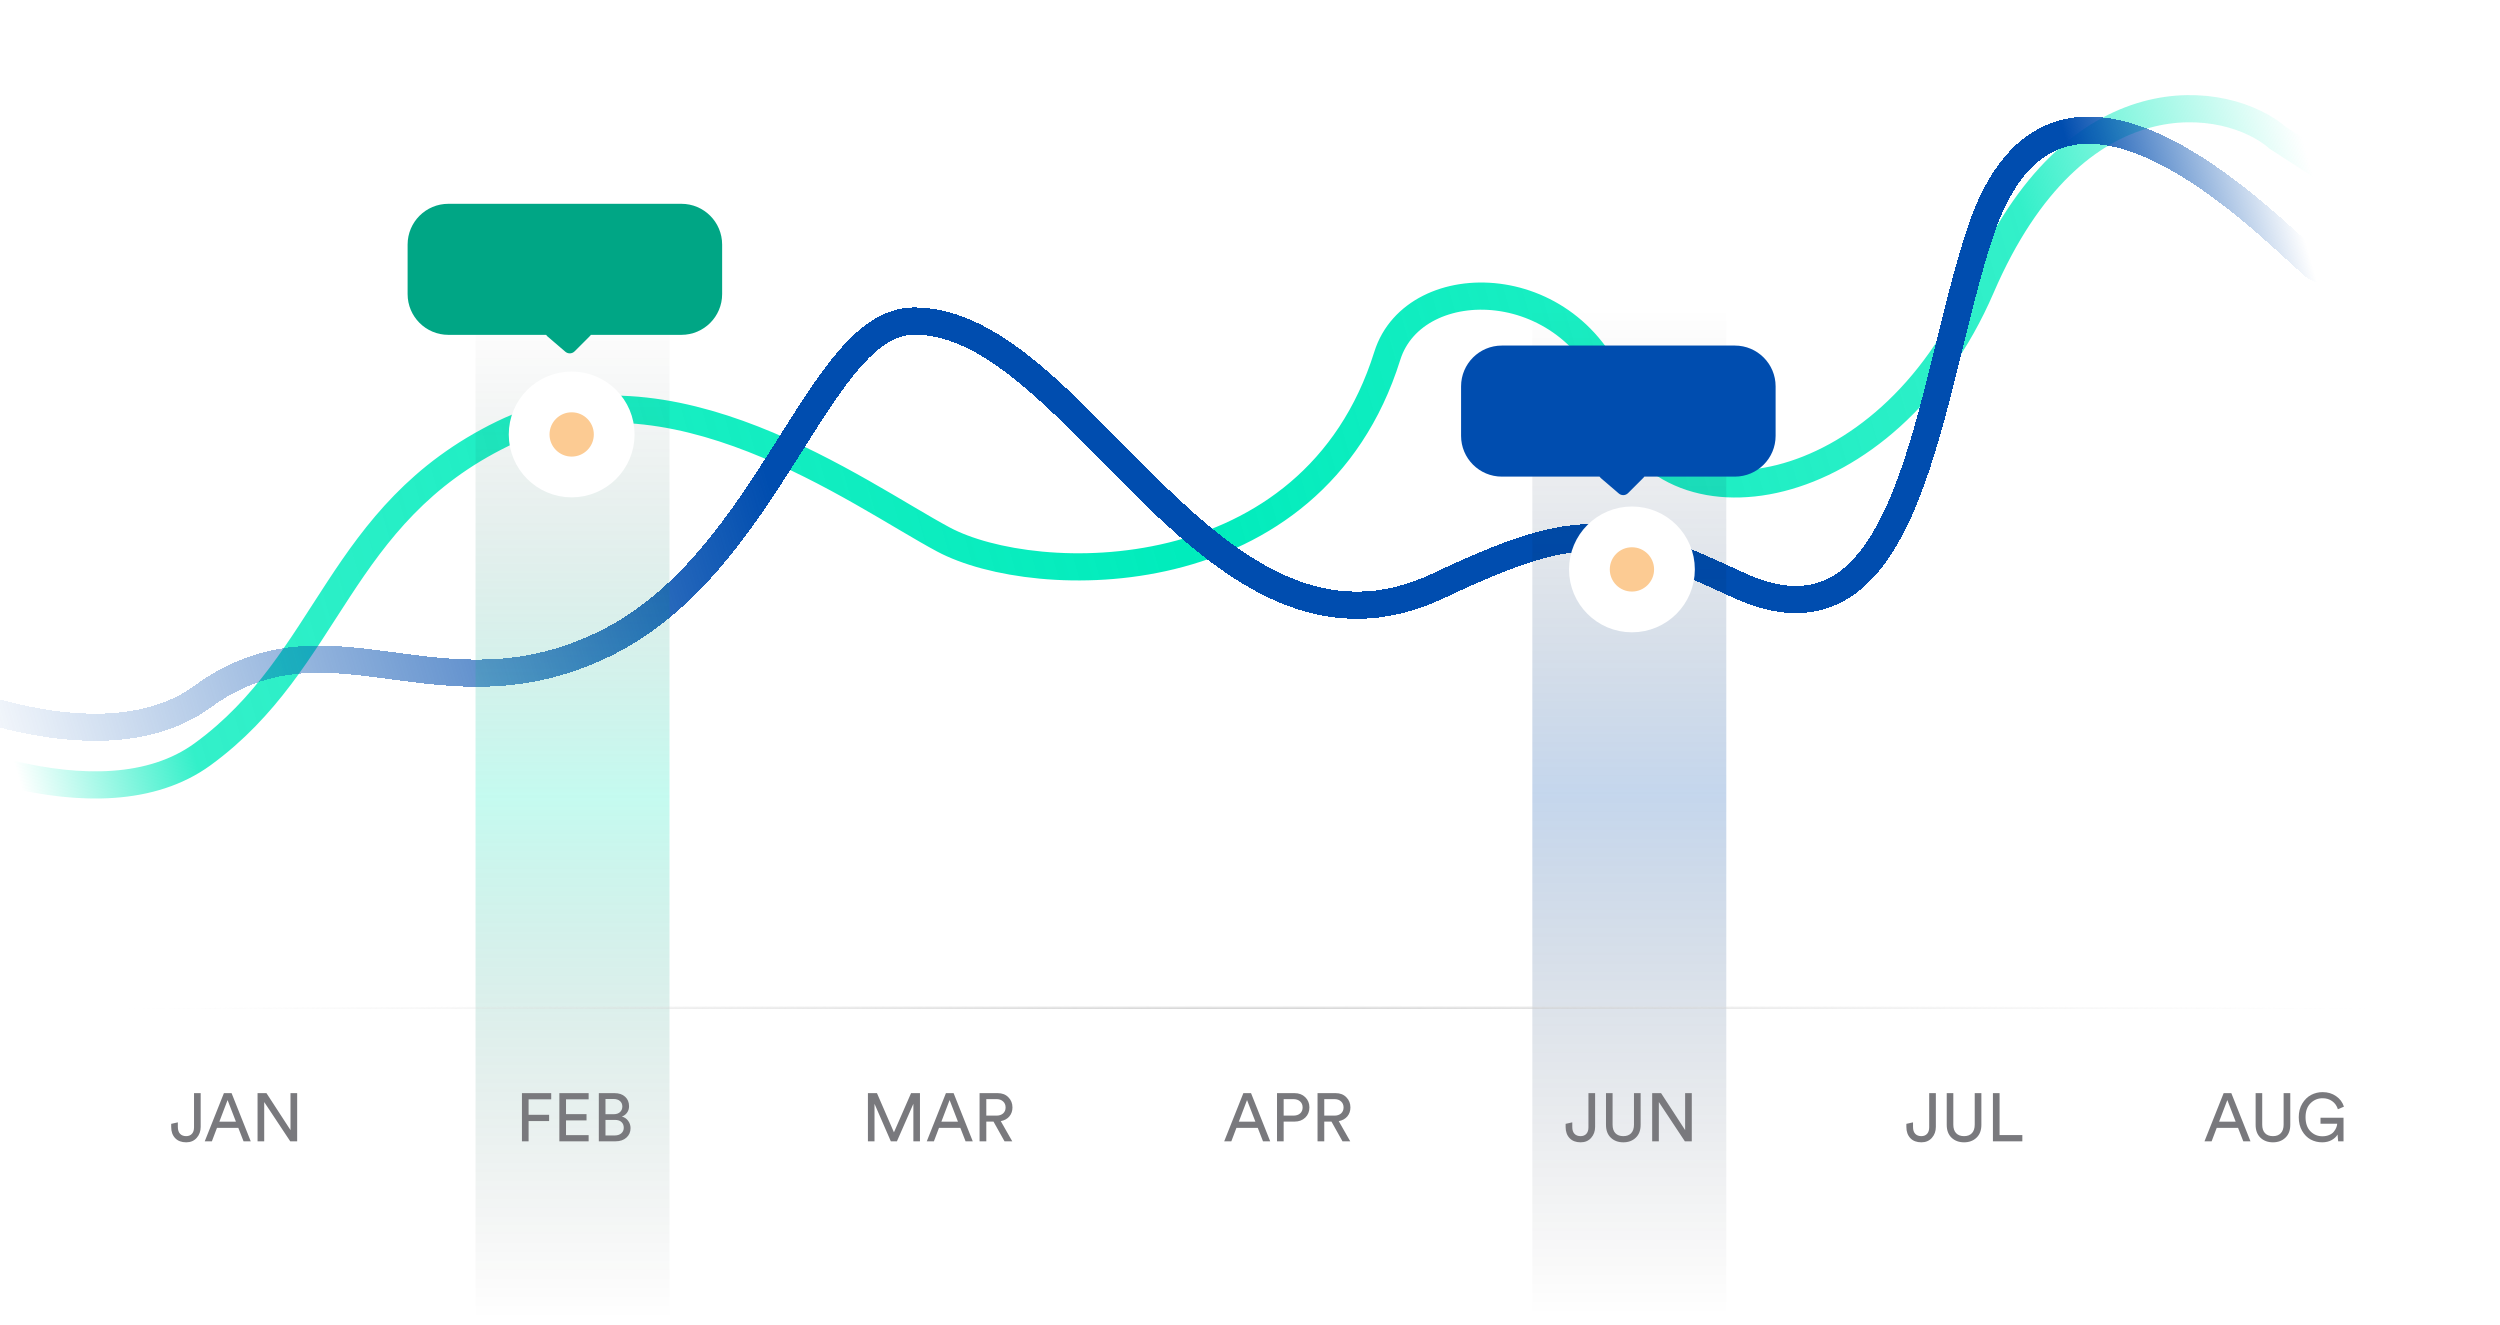 <svg width="368" height="195" viewBox="0 0 368 195" fill="none" xmlns="http://www.w3.org/2000/svg">
<g filter="url(#filter0_d_374_8430)">
<path d="M-24 107.232C-12.344 114.409 14.74 126.014 29.831 115.02C48.695 101.277 49.615 79.748 74 67.838C98.385 55.928 126.384 76.732 138.873 83.412C152.323 90.606 193.164 91.658 204.207 56.386C208.229 43.535 232.217 43.889 238.253 63.257C244.535 83.412 277.822 78.374 291.624 46.308C305.427 14.242 327.972 17.907 335.333 24.32C343.431 29.451 360.485 41.116 368 46.308" stroke="url(#paint0_linear_374_8430)" stroke-width="4"/>
</g>
<g filter="url(#filter1_d_374_8430)">
<path d="M-24 98.745C-12.344 105.921 14.74 117.526 29.831 106.532C48.695 92.79 64.662 110.655 89.047 98.745C113.432 86.834 120.411 51.252 134.575 51.252C158.882 51.252 178.338 106.043 211.74 90.221C233.732 79.803 237.642 81.826 256.11 90.221C281.575 101.795 283.644 61.3 291.624 37.82C302.795 4.953 333.245 36.737 340.606 43.15C348.704 48.28 360.485 32.628 368 37.82" stroke="url(#paint1_linear_374_8430)" stroke-width="4" shape-rendering="crispEdges"/>
</g>
<rect x="225.559" y="45.465" width="28.551" height="148.157" fill="url(#paint2_linear_374_8430)"/>
<rect x="70" y="46" width="28.551" height="148.157" fill="url(#paint3_linear_374_8430)"/>
<circle cx="240.221" cy="83.818" r="6.26" fill="#FCCB93" stroke="white" stroke-width="6"/>
<circle cx="84.15" cy="63.951" r="6.26" fill="#FCCB93" stroke="white" stroke-width="6"/>
<path d="M17 148H350.354" stroke="url(#paint4_radial_374_8430)"/>
<path d="M25.2 165.89V165.43L26.18 165.21V165.88C26.18 166.333 26.29 166.673 26.51 166.9C26.73 167.127 27.027 167.24 27.4 167.24C27.76 167.24 28.043 167.127 28.25 166.9C28.457 166.673 28.56 166.357 28.56 165.95V160.91H29.54V165.88C29.54 166.52 29.343 167.06 28.95 167.5C28.563 167.933 28.05 168.15 27.41 168.15C26.723 168.15 26.183 167.947 25.79 167.54C25.397 167.127 25.2 166.577 25.2 165.89ZM35.849 168L35.079 166.02H31.939L31.189 168H30.139L32.959 160.91H34.089L36.909 168H35.849ZM33.499 161.93L32.289 165.11H34.729L33.499 161.93ZM43.742 168H42.722L38.892 162.22V168H37.912V160.91H39.222L42.762 166.35V160.91H43.742V168Z" fill="#79797D"/>
<path d="M77.809 168H76.829V160.91H81.139V161.82H77.809V164.1H80.829V165.02H77.809V168ZM86.647 168H82.337V160.91H86.647V161.82H83.317V164H86.337V164.92H83.317V167.09H86.647V168ZM88.147 160.91H90.457C91.117 160.91 91.637 161.087 92.017 161.44C92.404 161.793 92.597 162.257 92.597 162.83C92.597 163.197 92.5 163.513 92.307 163.78C92.114 164.047 91.857 164.24 91.537 164.36C91.93 164.46 92.24 164.67 92.467 164.99C92.7 165.303 92.817 165.663 92.817 166.07C92.817 166.63 92.614 167.093 92.207 167.46C91.8 167.82 91.274 168 90.627 168H88.147V160.91ZM89.127 164.01H90.347C90.734 164.01 91.04 163.907 91.267 163.7C91.494 163.487 91.607 163.213 91.607 162.88C91.607 162.54 91.49 162.27 91.257 162.07C91.024 161.87 90.707 161.77 90.307 161.77H89.127V164.01ZM89.127 167.14H90.487C90.887 167.14 91.207 167.037 91.447 166.83C91.694 166.623 91.817 166.35 91.817 166.01C91.817 165.657 91.707 165.377 91.487 165.17C91.267 164.957 90.947 164.85 90.527 164.85H89.127V167.14Z" fill="#79797D"/>
<path d="M135.418 168H134.448V162.48L132.028 168H131.128L128.728 162.48V168H127.758V160.91H129.088L131.588 166.68L134.108 160.91H135.418V168ZM142.131 168L141.361 166.02H138.221L137.471 168H136.421L139.241 160.91H140.371L143.191 168H142.131ZM139.781 161.93L138.571 165.11H141.011L139.781 161.93ZM147.864 168L146.244 165.1H145.184V168H144.194V160.91H146.864C147.517 160.91 148.041 161.113 148.434 161.52C148.834 161.92 149.034 162.42 149.034 163.02C149.034 163.533 148.881 163.973 148.574 164.34C148.267 164.7 147.847 164.93 147.314 165.03L149.004 168H147.864ZM145.184 164.22H146.684C147.084 164.22 147.407 164.113 147.654 163.9C147.901 163.68 148.024 163.387 148.024 163.02C148.024 162.647 147.901 162.35 147.654 162.13C147.407 161.903 147.084 161.79 146.684 161.79H145.184V164.22Z" fill="#79797D"/>
<path d="M185.913 168L185.143 166.02H182.003L181.253 168H180.203L183.023 160.91H184.153L186.973 168H185.913ZM183.563 161.93L182.353 165.11H184.793L183.563 161.93ZM188.955 164.22H190.375C190.795 164.22 191.129 164.113 191.375 163.9C191.622 163.68 191.745 163.387 191.745 163.02C191.745 162.647 191.622 162.35 191.375 162.13C191.129 161.903 190.795 161.79 190.375 161.79H188.955V164.22ZM190.555 165.1H188.955V168H187.975V160.91H190.555C191.202 160.91 191.729 161.11 192.135 161.51C192.542 161.91 192.745 162.41 192.745 163.01C192.745 163.617 192.542 164.117 192.135 164.51C191.729 164.903 191.202 165.1 190.555 165.1ZM197.612 168L195.992 165.1H194.932V168H193.942V160.91H196.612C197.265 160.91 197.789 161.113 198.182 161.52C198.582 161.92 198.782 162.42 198.782 163.02C198.782 163.533 198.629 163.973 198.322 164.34C198.015 164.7 197.595 164.93 197.062 165.03L198.752 168H197.612ZM194.932 164.22H196.432C196.832 164.22 197.155 164.113 197.402 163.9C197.649 163.68 197.772 163.387 197.772 163.02C197.772 162.647 197.649 162.35 197.402 162.13C197.155 161.903 196.832 161.79 196.432 161.79H194.932V164.22Z" fill="#79797D"/>
<path d="M230.46 165.89V165.43L231.44 165.21V165.88C231.44 166.333 231.55 166.673 231.77 166.9C231.99 167.127 232.286 167.24 232.66 167.24C233.02 167.24 233.303 167.127 233.51 166.9C233.716 166.673 233.82 166.357 233.82 165.95V160.91H234.8V165.88C234.8 166.52 234.603 167.06 234.21 167.5C233.823 167.933 233.31 168.15 232.67 168.15C231.983 168.15 231.443 167.947 231.05 167.54C230.656 167.127 230.46 166.577 230.46 165.89ZM240.782 167.47C240.308 167.923 239.698 168.15 238.952 168.15C238.205 168.15 237.592 167.923 237.112 167.47C236.638 167.017 236.402 166.387 236.402 165.58V160.91H237.372V165.55C237.372 166.09 237.508 166.507 237.782 166.8C238.062 167.093 238.452 167.24 238.952 167.24C239.452 167.24 239.838 167.093 240.112 166.8C240.385 166.507 240.522 166.09 240.522 165.55V160.91H241.502V165.58C241.502 166.387 241.262 167.017 240.782 167.47ZM249.031 168H248.011L244.181 162.22V168H243.201V160.91H244.511L248.051 166.35V160.91H249.031V168Z" fill="#79797D"/>
<path d="M280.617 165.89V165.43L281.597 165.21V165.88C281.597 166.333 281.707 166.673 281.927 166.9C282.147 167.127 282.444 167.24 282.817 167.24C283.177 167.24 283.46 167.127 283.667 166.9C283.874 166.673 283.977 166.357 283.977 165.95V160.91H284.957V165.88C284.957 166.52 284.76 167.06 284.367 167.5C283.98 167.933 283.467 168.15 282.827 168.15C282.14 168.15 281.6 167.947 281.207 167.54C280.814 167.127 280.617 166.577 280.617 165.89ZM290.939 167.47C290.465 167.923 289.855 168.15 289.109 168.15C288.362 168.15 287.749 167.923 287.269 167.47C286.795 167.017 286.559 166.387 286.559 165.58V160.91H287.529V165.55C287.529 166.09 287.665 166.507 287.939 166.8C288.219 167.093 288.609 167.24 289.109 167.24C289.609 167.24 289.995 167.093 290.269 166.8C290.542 166.507 290.679 166.09 290.679 165.55V160.91H291.659V165.58C291.659 166.387 291.419 167.017 290.939 167.47ZM297.688 168H293.358V160.91H294.338V167.08H297.688V168Z" fill="#79797D"/>
<path d="M330.211 168L329.441 166.02H326.301L325.551 168H324.501L327.321 160.91H328.451L331.271 168H330.211ZM327.861 161.93L326.651 165.11H329.091L327.861 161.93ZM336.408 167.47C335.934 167.923 335.324 168.15 334.578 168.15C333.831 168.15 333.218 167.923 332.738 167.47C332.264 167.017 332.028 166.387 332.028 165.58V160.91H332.998V165.55C332.998 166.09 333.134 166.507 333.408 166.8C333.688 167.093 334.078 167.24 334.578 167.24C335.078 167.24 335.464 167.093 335.738 166.8C336.011 166.507 336.148 166.09 336.148 165.55V160.91H337.128V165.58C337.128 166.387 336.888 167.017 336.408 167.47ZM344.967 168H344.177L344.087 167C343.913 167.313 343.63 167.583 343.237 167.81C342.843 168.037 342.37 168.15 341.817 168.15C341.21 168.15 340.65 168.013 340.137 167.74C339.623 167.46 339.2 167.033 338.867 166.46C338.54 165.887 338.377 165.217 338.377 164.45C338.377 163.683 338.55 163.013 338.897 162.44C339.243 161.867 339.677 161.443 340.197 161.17C340.723 160.897 341.287 160.76 341.887 160.76C342.647 160.76 343.307 160.957 343.867 161.35C344.433 161.737 344.82 162.253 345.027 162.9L344.137 163.28C343.977 162.767 343.697 162.37 343.297 162.09C342.903 161.803 342.433 161.66 341.887 161.66C341.2 161.66 340.61 161.903 340.117 162.39C339.623 162.877 339.377 163.563 339.377 164.45C339.377 165.343 339.617 166.037 340.097 166.53C340.583 167.017 341.167 167.26 341.847 167.26C342.22 167.26 342.55 167.2 342.837 167.08C343.13 166.96 343.357 166.803 343.517 166.61C343.683 166.41 343.807 166.21 343.887 166.01C343.973 165.81 344.023 165.61 344.037 165.41H341.577V164.53H344.967V168Z" fill="#79797D"/>
<path fill-rule="evenodd" clip-rule="evenodd" d="M221.07 50.867C217.757 50.867 215.07 53.553 215.07 56.867V64.159C215.07 67.472 217.757 70.159 221.07 70.159H235.451C235.502 70.236 235.565 70.308 235.642 70.374L238.288 72.642C238.685 72.983 239.277 72.96 239.646 72.59L241.914 70.322C241.966 70.27 242.011 70.216 242.048 70.159H255.37C258.683 70.159 261.37 67.472 261.37 64.159V56.867C261.37 53.553 258.683 50.867 255.37 50.867H221.07Z" fill="#004DAF"/>
<path fill-rule="evenodd" clip-rule="evenodd" d="M66 30C62.686 30 60 32.686 60 36V43.291C60 46.605 62.686 49.291 66 49.291H80.381C80.431 49.368 80.495 49.441 80.572 49.507L83.218 51.775C83.615 52.115 84.207 52.093 84.576 51.723L86.844 49.455C86.896 49.403 86.941 49.348 86.978 49.291H100.299C103.613 49.291 106.299 46.605 106.299 43.291V36C106.299 32.686 103.613 30 100.299 30H66Z" fill="#00A685"/>
<defs>
<filter id="filter0_d_374_8430" x="-39.049" y="0" width="422.186" height="131.543" filterUnits="userSpaceOnUse" color-interpolation-filters="sRGB">
<feFlood flood-opacity="0" result="BackgroundImageFix"/>
<feColorMatrix in="SourceAlpha" type="matrix" values="0 0 0 0 0 0 0 0 0 0 0 0 0 0 0 0 0 0 127 0" result="hardAlpha"/>
<feOffset dy="-4"/>
<feGaussianBlur stdDeviation="7"/>
<feColorMatrix type="matrix" values="0 0 0 0 0 0 0 0 0 0.925 0 0 0 0 0.737 0 0 0 0.7 0"/>
<feBlend mode="normal" in2="BackgroundImageFix" result="effect1_dropShadow_374_8430"/>
<feBlend mode="normal" in="SourceGraphic" in2="effect1_dropShadow_374_8430" result="shape"/>
</filter>
<filter id="filter1_d_374_8430" x="-39.049" y="3.168" width="422.186" height="119.887" filterUnits="userSpaceOnUse" color-interpolation-filters="sRGB">
<feFlood flood-opacity="0" result="BackgroundImageFix"/>
<feColorMatrix in="SourceAlpha" type="matrix" values="0 0 0 0 0 0 0 0 0 0 0 0 0 0 0 0 0 0 127 0" result="hardAlpha"/>
<feOffset dy="-4"/>
<feGaussianBlur stdDeviation="7"/>
<feComposite in2="hardAlpha" operator="out"/>
<feColorMatrix type="matrix" values="0 0 0 0 0 0 0 0 0 0.302 0 0 0 0 0.686 0 0 0 0.7 0"/>
<feBlend mode="normal" in2="BackgroundImageFix" result="effect1_dropShadow_374_8430"/>
<feBlend mode="normal" in="SourceGraphic" in2="effect1_dropShadow_374_8430" result="shape"/>
</filter>
<linearGradient id="paint0_linear_374_8430" x1="340.22" y1="28.874" x2="4.551" y2="124.945" gradientUnits="userSpaceOnUse">
<stop stop-color="#00ECBC" stop-opacity="0"/>
<stop offset="0.122" stop-color="#00ECBC" stop-opacity="0.8"/>
<stop offset="0.501" stop-color="#00ECBC"/>
<stop offset="0.926" stop-color="#00ECBC" stop-opacity="0.8"/>
<stop offset="1" stop-color="#00ECBC" stop-opacity="0"/>
</linearGradient>
<linearGradient id="paint1_linear_374_8430" x1="339.063" y1="38.52" x2="0.693" y2="137.677" gradientUnits="userSpaceOnUse">
<stop stop-color="#004DAF" stop-opacity="0"/>
<stop offset="0.084" stop-color="#004DAF"/>
<stop offset="0.644" stop-color="#004DAF"/>
<stop offset="1" stop-color="#004DAF" stop-opacity="0"/>
</linearGradient>
<linearGradient id="paint2_linear_374_8430" x1="239.834" y1="45.465" x2="239.834" y2="193.622" gradientUnits="userSpaceOnUse">
<stop stop-opacity="0"/>
<stop offset="0.481" stop-color="#004DAF" stop-opacity="0.23"/>
<stop offset="1" stop-opacity="0"/>
</linearGradient>
<linearGradient id="paint3_linear_374_8430" x1="84.276" y1="46" x2="84.276" y2="194.157" gradientUnits="userSpaceOnUse">
<stop stop-opacity="0"/>
<stop offset="0.481" stop-color="#00ECBC" stop-opacity="0.23"/>
<stop offset="1" stop-opacity="0"/>
</linearGradient>
<radialGradient id="paint4_radial_374_8430" cx="0" cy="0" r="1" gradientUnits="userSpaceOnUse" gradientTransform="translate(183.677 148.5) rotate(90) scale(0.5 166.677)">
<stop stop-color="#C7C7C7"/>
<stop offset="1" stop-color="#E4E4E4" stop-opacity="0"/>
</radialGradient>
</defs>
</svg>
